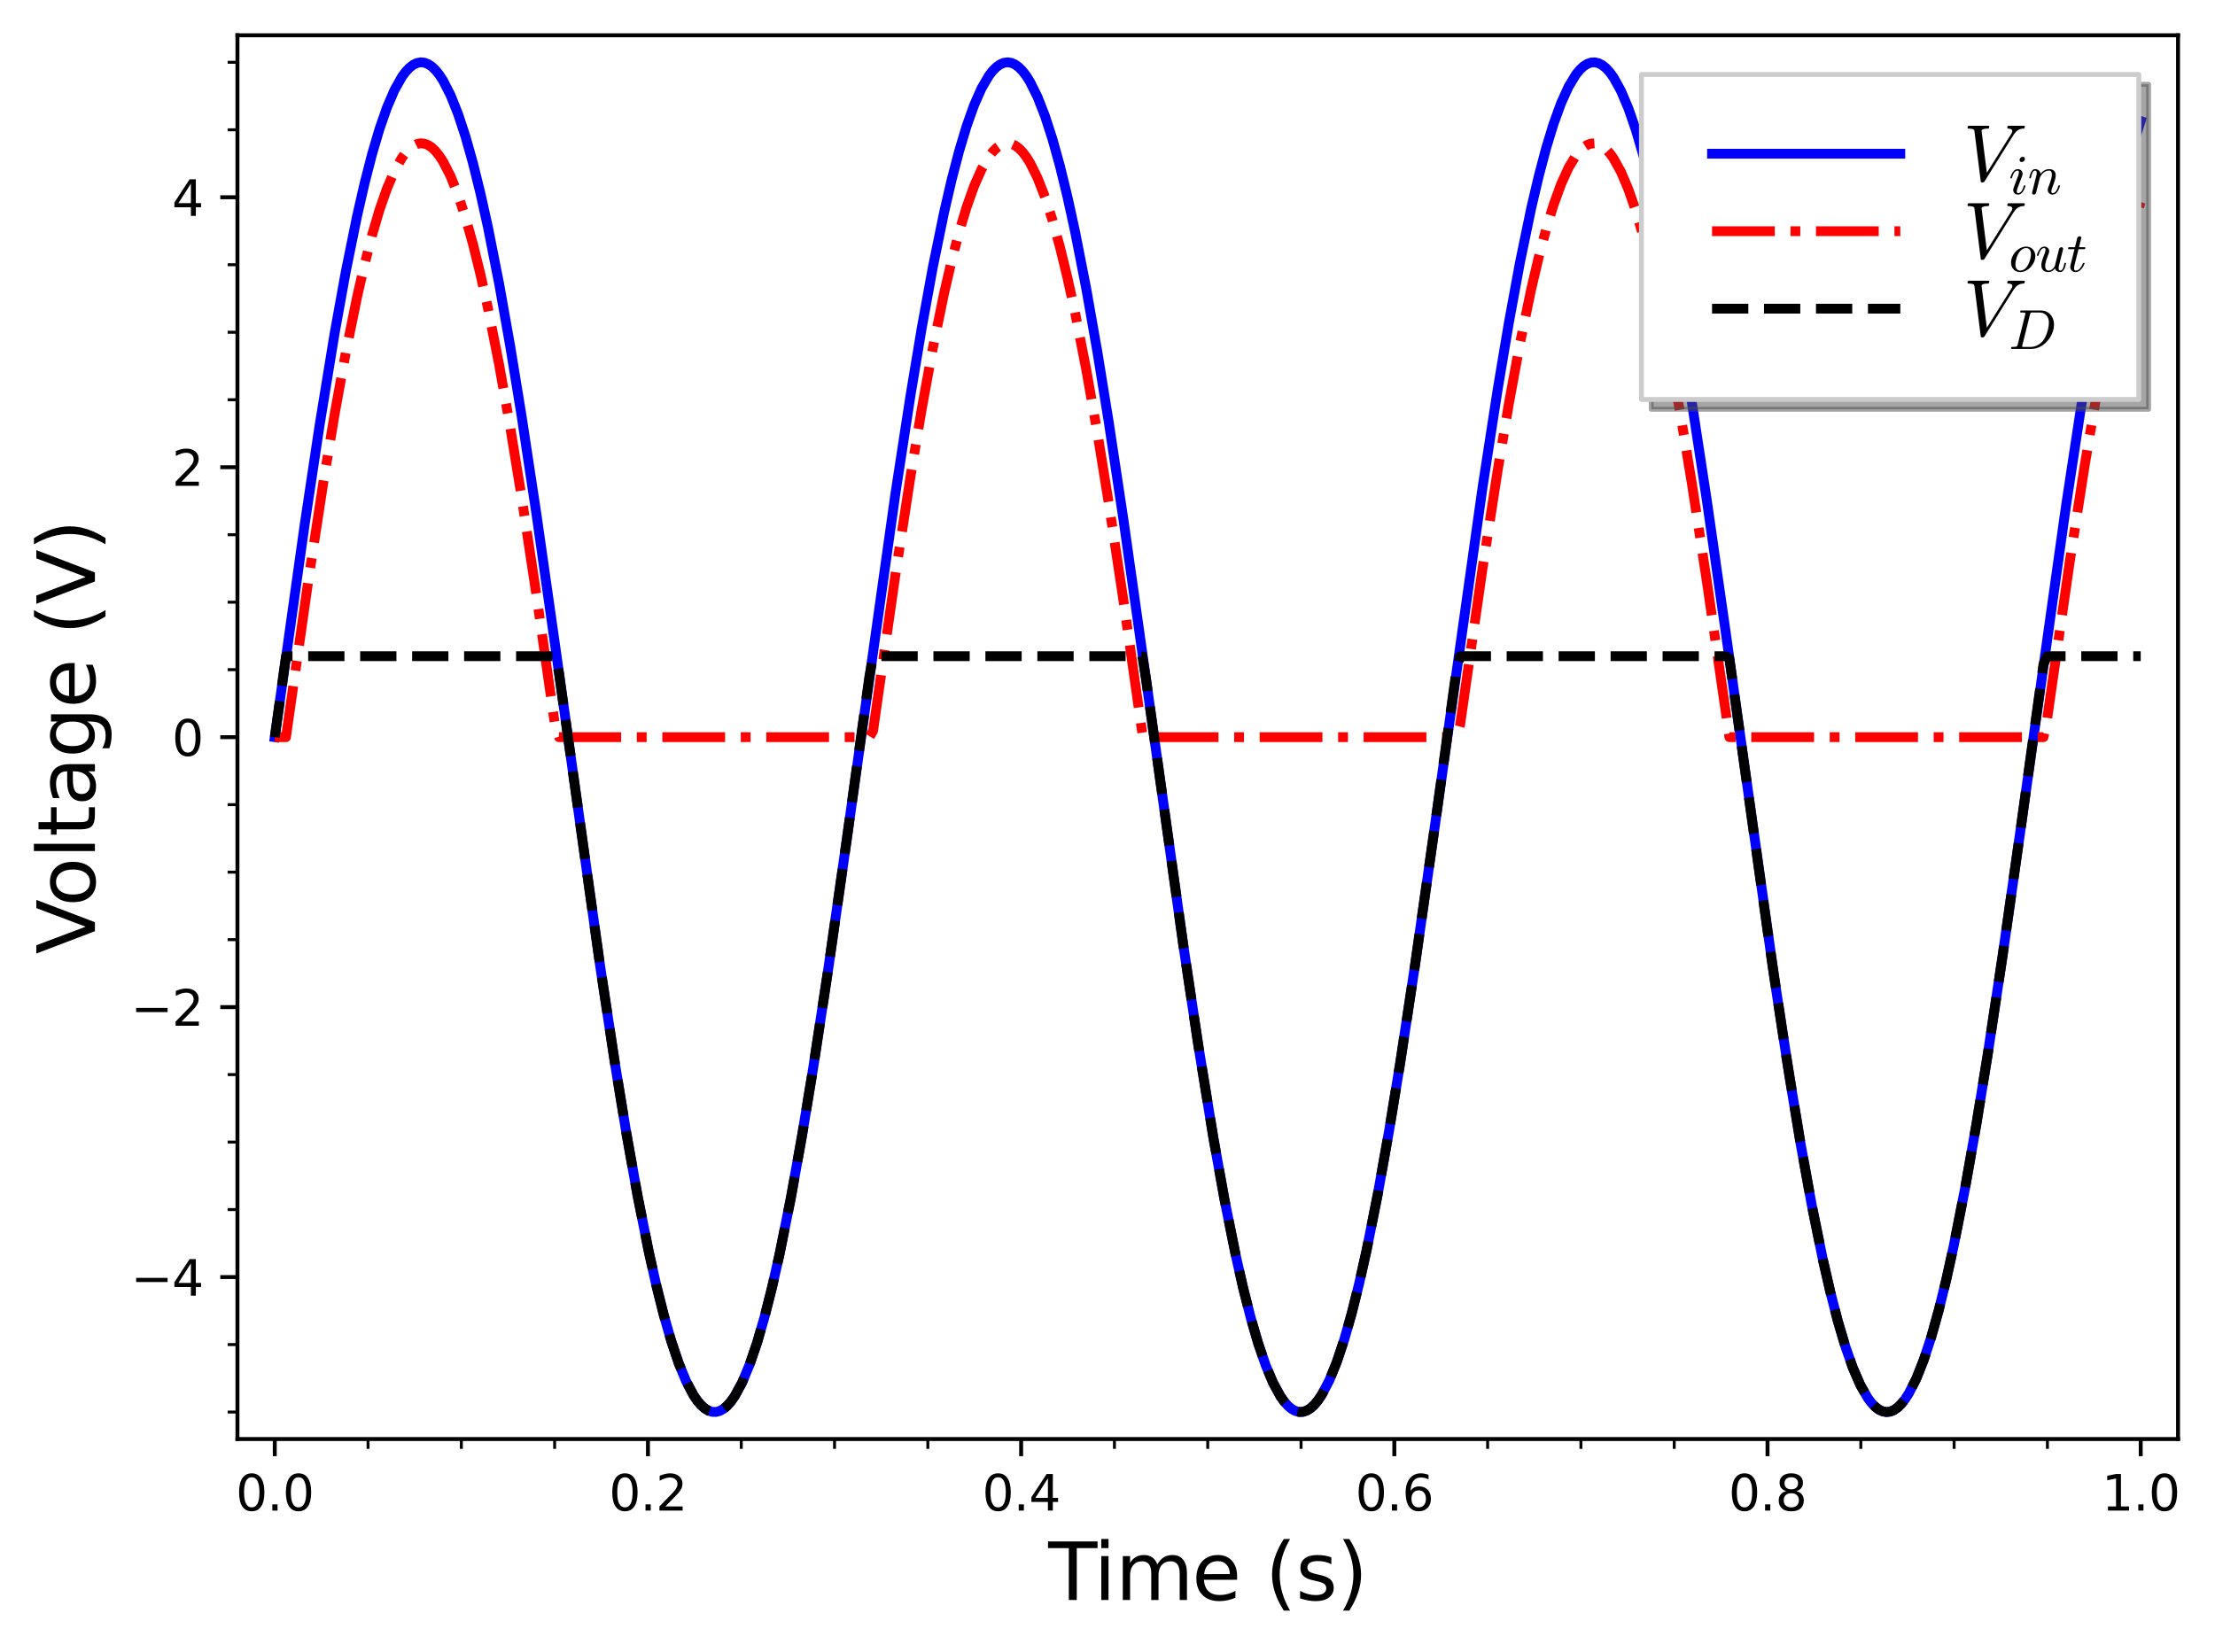 <?xml version="1.0" encoding="utf-8" standalone="no"?>
<!DOCTYPE svg PUBLIC "-//W3C//DTD SVG 1.1//EN"
  "http://www.w3.org/Graphics/SVG/1.1/DTD/svg11.dtd">
<svg xmlns:xlink="http://www.w3.org/1999/xlink" width="451.75pt" height="336.923pt" viewBox="0 0 451.75 336.923" xmlns="http://www.w3.org/2000/svg" version="1.1">
 <defs>
  <style type="text/css">*{stroke-linejoin: round; stroke-linecap: butt}</style>
 </defs>
 <g id="figure_1">
  <g id="patch_1">
   <path d="M 0 336.923 
L 451.75 336.923 
L 451.75 0 
L 0 0 
z
" style="fill: #ffffff"/>
  </g>
  <g id="axes_1">
   <g id="patch_2">
    <path d="M 48.427 293.56 
L 444.21 293.56 
L 444.21 7.2 
L 48.427 7.2 
z
" style="fill: #ffffff"/>
   </g>
   <g id="matplotlib.axis_1">
    <g id="xtick_1">
     <g id="line2d_1">
      <defs>
       <path id="mf62c733c40" d="M 0 0 
L 0 3.5 
" style="stroke: #000000; stroke-width: 0.8"/>
      </defs>
      <g>
       <use xlink:href="#mf62c733c40" x="56.038" y="293.56" style="stroke: #000000; stroke-width: 0.8"/>
      </g>
     </g>
     <g id="text_1">
      <!-- 0.0 -->
      <g transform="translate(48.087 308.158) scale(0.1 -0.1)">
       <defs>
        <path id="DejaVuSans-30" d="M 2034 4250 
Q 1547 4250 1301 3770 
Q 1056 3291 1056 2328 
Q 1056 1369 1301 889 
Q 1547 409 2034 409 
Q 2525 409 2770 889 
Q 3016 1369 3016 2328 
Q 3016 3291 2770 3770 
Q 2525 4250 2034 4250 
z
M 2034 4750 
Q 2819 4750 3233 4129 
Q 3647 3509 3647 2328 
Q 3647 1150 3233 529 
Q 2819 -91 2034 -91 
Q 1250 -91 836 529 
Q 422 1150 422 2328 
Q 422 3509 836 4129 
Q 1250 4750 2034 4750 
z
" transform="scale(0.016)"/>
        <path id="DejaVuSans-2e" d="M 684 794 
L 1344 794 
L 1344 0 
L 684 0 
L 684 794 
z
" transform="scale(0.016)"/>
       </defs>
       <use xlink:href="#DejaVuSans-30"/>
       <use xlink:href="#DejaVuSans-2e" x="63.623"/>
       <use xlink:href="#DejaVuSans-30" x="95.41"/>
      </g>
     </g>
    </g>
    <g id="xtick_2">
     <g id="line2d_2">
      <g>
       <use xlink:href="#mf62c733c40" x="132.15" y="293.56" style="stroke: #000000; stroke-width: 0.8"/>
      </g>
     </g>
     <g id="text_2">
      <!-- 0.2 -->
      <g transform="translate(124.199 308.158) scale(0.1 -0.1)">
       <defs>
        <path id="DejaVuSans-32" d="M 1228 531 
L 3431 531 
L 3431 0 
L 469 0 
L 469 531 
Q 828 903 1448 1529 
Q 2069 2156 2228 2338 
Q 2531 2678 2651 2914 
Q 2772 3150 2772 3378 
Q 2772 3750 2511 3984 
Q 2250 4219 1831 4219 
Q 1534 4219 1204 4116 
Q 875 4013 500 3803 
L 500 4441 
Q 881 4594 1212 4672 
Q 1544 4750 1819 4750 
Q 2544 4750 2975 4387 
Q 3406 4025 3406 3419 
Q 3406 3131 3298 2873 
Q 3191 2616 2906 2266 
Q 2828 2175 2409 1742 
Q 1991 1309 1228 531 
z
" transform="scale(0.016)"/>
       </defs>
       <use xlink:href="#DejaVuSans-30"/>
       <use xlink:href="#DejaVuSans-2e" x="63.623"/>
       <use xlink:href="#DejaVuSans-32" x="95.41"/>
      </g>
     </g>
    </g>
    <g id="xtick_3">
     <g id="line2d_3">
      <g>
       <use xlink:href="#mf62c733c40" x="208.263" y="293.56" style="stroke: #000000; stroke-width: 0.8"/>
      </g>
     </g>
     <g id="text_3">
      <!-- 0.4 -->
      <g transform="translate(200.311 308.158) scale(0.1 -0.1)">
       <defs>
        <path id="DejaVuSans-34" d="M 2419 4116 
L 825 1625 
L 2419 1625 
L 2419 4116 
z
M 2253 4666 
L 3047 4666 
L 3047 1625 
L 3713 1625 
L 3713 1100 
L 3047 1100 
L 3047 0 
L 2419 0 
L 2419 1100 
L 313 1100 
L 313 1709 
L 2253 4666 
z
" transform="scale(0.016)"/>
       </defs>
       <use xlink:href="#DejaVuSans-30"/>
       <use xlink:href="#DejaVuSans-2e" x="63.623"/>
       <use xlink:href="#DejaVuSans-34" x="95.41"/>
      </g>
     </g>
    </g>
    <g id="xtick_4">
     <g id="line2d_4">
      <g>
       <use xlink:href="#mf62c733c40" x="284.375" y="293.56" style="stroke: #000000; stroke-width: 0.8"/>
      </g>
     </g>
     <g id="text_4">
      <!-- 0.6 -->
      <g transform="translate(276.423 308.158) scale(0.1 -0.1)">
       <defs>
        <path id="DejaVuSans-36" d="M 2113 2584 
Q 1688 2584 1439 2293 
Q 1191 2003 1191 1497 
Q 1191 994 1439 701 
Q 1688 409 2113 409 
Q 2538 409 2786 701 
Q 3034 994 3034 1497 
Q 3034 2003 2786 2293 
Q 2538 2584 2113 2584 
z
M 3366 4563 
L 3366 3988 
Q 3128 4100 2886 4159 
Q 2644 4219 2406 4219 
Q 1781 4219 1451 3797 
Q 1122 3375 1075 2522 
Q 1259 2794 1537 2939 
Q 1816 3084 2150 3084 
Q 2853 3084 3261 2657 
Q 3669 2231 3669 1497 
Q 3669 778 3244 343 
Q 2819 -91 2113 -91 
Q 1303 -91 875 529 
Q 447 1150 447 2328 
Q 447 3434 972 4092 
Q 1497 4750 2381 4750 
Q 2619 4750 2861 4703 
Q 3103 4656 3366 4563 
z
" transform="scale(0.016)"/>
       </defs>
       <use xlink:href="#DejaVuSans-30"/>
       <use xlink:href="#DejaVuSans-2e" x="63.623"/>
       <use xlink:href="#DejaVuSans-36" x="95.41"/>
      </g>
     </g>
    </g>
    <g id="xtick_5">
     <g id="line2d_5">
      <g>
       <use xlink:href="#mf62c733c40" x="360.487" y="293.56" style="stroke: #000000; stroke-width: 0.8"/>
      </g>
     </g>
     <g id="text_5">
      <!-- 0.8 -->
      <g transform="translate(352.535 308.158) scale(0.1 -0.1)">
       <defs>
        <path id="DejaVuSans-38" d="M 2034 2216 
Q 1584 2216 1326 1975 
Q 1069 1734 1069 1313 
Q 1069 891 1326 650 
Q 1584 409 2034 409 
Q 2484 409 2743 651 
Q 3003 894 3003 1313 
Q 3003 1734 2745 1975 
Q 2488 2216 2034 2216 
z
M 1403 2484 
Q 997 2584 770 2862 
Q 544 3141 544 3541 
Q 544 4100 942 4425 
Q 1341 4750 2034 4750 
Q 2731 4750 3128 4425 
Q 3525 4100 3525 3541 
Q 3525 3141 3298 2862 
Q 3072 2584 2669 2484 
Q 3125 2378 3379 2068 
Q 3634 1759 3634 1313 
Q 3634 634 3220 271 
Q 2806 -91 2034 -91 
Q 1263 -91 848 271 
Q 434 634 434 1313 
Q 434 1759 690 2068 
Q 947 2378 1403 2484 
z
M 1172 3481 
Q 1172 3119 1398 2916 
Q 1625 2713 2034 2713 
Q 2441 2713 2670 2916 
Q 2900 3119 2900 3481 
Q 2900 3844 2670 4047 
Q 2441 4250 2034 4250 
Q 1625 4250 1398 4047 
Q 1172 3844 1172 3481 
z
" transform="scale(0.016)"/>
       </defs>
       <use xlink:href="#DejaVuSans-30"/>
       <use xlink:href="#DejaVuSans-2e" x="63.623"/>
       <use xlink:href="#DejaVuSans-38" x="95.41"/>
      </g>
     </g>
    </g>
    <g id="xtick_6">
     <g id="line2d_6">
      <g>
       <use xlink:href="#mf62c733c40" x="436.599" y="293.56" style="stroke: #000000; stroke-width: 0.8"/>
      </g>
     </g>
     <g id="text_6">
      <!-- 1.0 -->
      <g transform="translate(428.647 308.158) scale(0.1 -0.1)">
       <defs>
        <path id="DejaVuSans-31" d="M 794 531 
L 1825 531 
L 1825 4091 
L 703 3866 
L 703 4441 
L 1819 4666 
L 2450 4666 
L 2450 531 
L 3481 531 
L 3481 0 
L 794 0 
L 794 531 
z
" transform="scale(0.016)"/>
       </defs>
       <use xlink:href="#DejaVuSans-31"/>
       <use xlink:href="#DejaVuSans-2e" x="63.623"/>
       <use xlink:href="#DejaVuSans-30" x="95.41"/>
      </g>
     </g>
    </g>
    <g id="xtick_7">
     <g id="line2d_7">
      <defs>
       <path id="mddaf9bf631" d="M 0 0 
L 0 2 
" style="stroke: #000000; stroke-width: 0.6"/>
      </defs>
      <g>
       <use xlink:href="#mddaf9bf631" x="75.066" y="293.56" style="stroke: #000000; stroke-width: 0.6"/>
      </g>
     </g>
    </g>
    <g id="xtick_8">
     <g id="line2d_8">
      <g>
       <use xlink:href="#mddaf9bf631" x="94.094" y="293.56" style="stroke: #000000; stroke-width: 0.6"/>
      </g>
     </g>
    </g>
    <g id="xtick_9">
     <g id="line2d_9">
      <g>
       <use xlink:href="#mddaf9bf631" x="113.122" y="293.56" style="stroke: #000000; stroke-width: 0.6"/>
      </g>
     </g>
    </g>
    <g id="xtick_10">
     <g id="line2d_10">
      <g>
       <use xlink:href="#mddaf9bf631" x="151.178" y="293.56" style="stroke: #000000; stroke-width: 0.6"/>
      </g>
     </g>
    </g>
    <g id="xtick_11">
     <g id="line2d_11">
      <g>
       <use xlink:href="#mddaf9bf631" x="170.206" y="293.56" style="stroke: #000000; stroke-width: 0.6"/>
      </g>
     </g>
    </g>
    <g id="xtick_12">
     <g id="line2d_12">
      <g>
       <use xlink:href="#mddaf9bf631" x="189.234" y="293.56" style="stroke: #000000; stroke-width: 0.6"/>
      </g>
     </g>
    </g>
    <g id="xtick_13">
     <g id="line2d_13">
      <g>
       <use xlink:href="#mddaf9bf631" x="227.291" y="293.56" style="stroke: #000000; stroke-width: 0.6"/>
      </g>
     </g>
    </g>
    <g id="xtick_14">
     <g id="line2d_14">
      <g>
       <use xlink:href="#mddaf9bf631" x="246.319" y="293.56" style="stroke: #000000; stroke-width: 0.6"/>
      </g>
     </g>
    </g>
    <g id="xtick_15">
     <g id="line2d_15">
      <g>
       <use xlink:href="#mddaf9bf631" x="265.347" y="293.56" style="stroke: #000000; stroke-width: 0.6"/>
      </g>
     </g>
    </g>
    <g id="xtick_16">
     <g id="line2d_16">
      <g>
       <use xlink:href="#mddaf9bf631" x="303.403" y="293.56" style="stroke: #000000; stroke-width: 0.6"/>
      </g>
     </g>
    </g>
    <g id="xtick_17">
     <g id="line2d_17">
      <g>
       <use xlink:href="#mddaf9bf631" x="322.431" y="293.56" style="stroke: #000000; stroke-width: 0.6"/>
      </g>
     </g>
    </g>
    <g id="xtick_18">
     <g id="line2d_18">
      <g>
       <use xlink:href="#mddaf9bf631" x="341.459" y="293.56" style="stroke: #000000; stroke-width: 0.6"/>
      </g>
     </g>
    </g>
    <g id="xtick_19">
     <g id="line2d_19">
      <g>
       <use xlink:href="#mddaf9bf631" x="379.515" y="293.56" style="stroke: #000000; stroke-width: 0.6"/>
      </g>
     </g>
    </g>
    <g id="xtick_20">
     <g id="line2d_20">
      <g>
       <use xlink:href="#mddaf9bf631" x="398.543" y="293.56" style="stroke: #000000; stroke-width: 0.6"/>
      </g>
     </g>
    </g>
    <g id="xtick_21">
     <g id="line2d_21">
      <g>
       <use xlink:href="#mddaf9bf631" x="417.571" y="293.56" style="stroke: #000000; stroke-width: 0.6"/>
      </g>
     </g>
    </g>
    <g id="text_7">
     <!-- Time (s) -->
     <g transform="translate(213.792 326.396) scale(0.16 -0.16)">
      <defs>
       <path id="DejaVuSans-54" d="M -19 4666 
L 3928 4666 
L 3928 4134 
L 2272 4134 
L 2272 0 
L 1638 0 
L 1638 4134 
L -19 4134 
L -19 4666 
z
" transform="scale(0.016)"/>
       <path id="DejaVuSans-69" d="M 603 3500 
L 1178 3500 
L 1178 0 
L 603 0 
L 603 3500 
z
M 603 4863 
L 1178 4863 
L 1178 4134 
L 603 4134 
L 603 4863 
z
" transform="scale(0.016)"/>
       <path id="DejaVuSans-6d" d="M 3328 2828 
Q 3544 3216 3844 3400 
Q 4144 3584 4550 3584 
Q 5097 3584 5394 3201 
Q 5691 2819 5691 2113 
L 5691 0 
L 5113 0 
L 5113 2094 
Q 5113 2597 4934 2840 
Q 4756 3084 4391 3084 
Q 3944 3084 3684 2787 
Q 3425 2491 3425 1978 
L 3425 0 
L 2847 0 
L 2847 2094 
Q 2847 2600 2669 2842 
Q 2491 3084 2119 3084 
Q 1678 3084 1418 2786 
Q 1159 2488 1159 1978 
L 1159 0 
L 581 0 
L 581 3500 
L 1159 3500 
L 1159 2956 
Q 1356 3278 1631 3431 
Q 1906 3584 2284 3584 
Q 2666 3584 2933 3390 
Q 3200 3197 3328 2828 
z
" transform="scale(0.016)"/>
       <path id="DejaVuSans-65" d="M 3597 1894 
L 3597 1613 
L 953 1613 
Q 991 1019 1311 708 
Q 1631 397 2203 397 
Q 2534 397 2845 478 
Q 3156 559 3463 722 
L 3463 178 
Q 3153 47 2828 -22 
Q 2503 -91 2169 -91 
Q 1331 -91 842 396 
Q 353 884 353 1716 
Q 353 2575 817 3079 
Q 1281 3584 2069 3584 
Q 2775 3584 3186 3129 
Q 3597 2675 3597 1894 
z
M 3022 2063 
Q 3016 2534 2758 2815 
Q 2500 3097 2075 3097 
Q 1594 3097 1305 2825 
Q 1016 2553 972 2059 
L 3022 2063 
z
" transform="scale(0.016)"/>
       <path id="DejaVuSans-20" transform="scale(0.016)"/>
       <path id="DejaVuSans-28" d="M 1984 4856 
Q 1566 4138 1362 3434 
Q 1159 2731 1159 2009 
Q 1159 1288 1364 580 
Q 1569 -128 1984 -844 
L 1484 -844 
Q 1016 -109 783 600 
Q 550 1309 550 2009 
Q 550 2706 781 3412 
Q 1013 4119 1484 4856 
L 1984 4856 
z
" transform="scale(0.016)"/>
       <path id="DejaVuSans-73" d="M 2834 3397 
L 2834 2853 
Q 2591 2978 2328 3040 
Q 2066 3103 1784 3103 
Q 1356 3103 1142 2972 
Q 928 2841 928 2578 
Q 928 2378 1081 2264 
Q 1234 2150 1697 2047 
L 1894 2003 
Q 2506 1872 2764 1633 
Q 3022 1394 3022 966 
Q 3022 478 2636 193 
Q 2250 -91 1575 -91 
Q 1294 -91 989 -36 
Q 684 19 347 128 
L 347 722 
Q 666 556 975 473 
Q 1284 391 1588 391 
Q 1994 391 2212 530 
Q 2431 669 2431 922 
Q 2431 1156 2273 1281 
Q 2116 1406 1581 1522 
L 1381 1569 
Q 847 1681 609 1914 
Q 372 2147 372 2553 
Q 372 3047 722 3315 
Q 1072 3584 1716 3584 
Q 2034 3584 2315 3537 
Q 2597 3491 2834 3397 
z
" transform="scale(0.016)"/>
       <path id="DejaVuSans-29" d="M 513 4856 
L 1013 4856 
Q 1481 4119 1714 3412 
Q 1947 2706 1947 2009 
Q 1947 1309 1714 600 
Q 1481 -109 1013 -844 
L 513 -844 
Q 928 -128 1133 580 
Q 1338 1288 1338 2009 
Q 1338 2731 1133 3434 
Q 928 4138 513 4856 
z
" transform="scale(0.016)"/>
      </defs>
      <use xlink:href="#DejaVuSans-54"/>
      <use xlink:href="#DejaVuSans-69" x="57.959"/>
      <use xlink:href="#DejaVuSans-6d" x="85.742"/>
      <use xlink:href="#DejaVuSans-65" x="183.154"/>
      <use xlink:href="#DejaVuSans-20" x="244.678"/>
      <use xlink:href="#DejaVuSans-28" x="276.465"/>
      <use xlink:href="#DejaVuSans-73" x="315.479"/>
      <use xlink:href="#DejaVuSans-29" x="367.578"/>
     </g>
    </g>
   </g>
   <g id="matplotlib.axis_2">
    <g id="ytick_1">
     <g id="line2d_22">
      <defs>
       <path id="mdf07d13ab4" d="M 0 0 
L -3.5 0 
" style="stroke: #000000; stroke-width: 0.8"/>
      </defs>
      <g>
       <use xlink:href="#mdf07d13ab4" x="48.427" y="260.52" style="stroke: #000000; stroke-width: 0.8"/>
      </g>
     </g>
     <g id="text_8">
      <!-- −4 -->
      <g transform="translate(26.685 264.319) scale(0.1 -0.1)">
       <defs>
        <path id="DejaVuSans-2212" d="M 678 2272 
L 4684 2272 
L 4684 1741 
L 678 1741 
L 678 2272 
z
" transform="scale(0.016)"/>
       </defs>
       <use xlink:href="#DejaVuSans-2212"/>
       <use xlink:href="#DejaVuSans-34" x="83.789"/>
      </g>
     </g>
    </g>
    <g id="ytick_2">
     <g id="line2d_23">
      <g>
       <use xlink:href="#mdf07d13ab4" x="48.427" y="205.45" style="stroke: #000000; stroke-width: 0.8"/>
      </g>
     </g>
     <g id="text_9">
      <!-- −2 -->
      <g transform="translate(26.685 209.249) scale(0.1 -0.1)">
       <use xlink:href="#DejaVuSans-2212"/>
       <use xlink:href="#DejaVuSans-32" x="83.789"/>
      </g>
     </g>
    </g>
    <g id="ytick_3">
     <g id="line2d_24">
      <g>
       <use xlink:href="#mdf07d13ab4" x="48.427" y="150.381" style="stroke: #000000; stroke-width: 0.8"/>
      </g>
     </g>
     <g id="text_10">
      <!-- 0 -->
      <g transform="translate(35.065 154.18) scale(0.1 -0.1)">
       <use xlink:href="#DejaVuSans-30"/>
      </g>
     </g>
    </g>
    <g id="ytick_4">
     <g id="line2d_25">
      <g>
       <use xlink:href="#mdf07d13ab4" x="48.427" y="95.311" style="stroke: #000000; stroke-width: 0.8"/>
      </g>
     </g>
     <g id="text_11">
      <!-- 2 -->
      <g transform="translate(35.065 99.11) scale(0.1 -0.1)">
       <use xlink:href="#DejaVuSans-32"/>
      </g>
     </g>
    </g>
    <g id="ytick_5">
     <g id="line2d_26">
      <g>
       <use xlink:href="#mdf07d13ab4" x="48.427" y="40.241" style="stroke: #000000; stroke-width: 0.8"/>
      </g>
     </g>
     <g id="text_12">
      <!-- 4 -->
      <g transform="translate(35.065 44.041) scale(0.1 -0.1)">
       <use xlink:href="#DejaVuSans-34"/>
      </g>
     </g>
    </g>
    <g id="ytick_6">
     <g id="line2d_27">
      <defs>
       <path id="me16cc3a814" d="M 0 0 
L -2 0 
" style="stroke: #000000; stroke-width: 0.6"/>
      </defs>
      <g>
       <use xlink:href="#me16cc3a814" x="48.427" y="288.054" style="stroke: #000000; stroke-width: 0.6"/>
      </g>
     </g>
    </g>
    <g id="ytick_7">
     <g id="line2d_28">
      <g>
       <use xlink:href="#me16cc3a814" x="48.427" y="274.287" style="stroke: #000000; stroke-width: 0.6"/>
      </g>
     </g>
    </g>
    <g id="ytick_8">
     <g id="line2d_29">
      <g>
       <use xlink:href="#me16cc3a814" x="48.427" y="246.752" style="stroke: #000000; stroke-width: 0.6"/>
      </g>
     </g>
    </g>
    <g id="ytick_9">
     <g id="line2d_30">
      <g>
       <use xlink:href="#me16cc3a814" x="48.427" y="232.985" style="stroke: #000000; stroke-width: 0.6"/>
      </g>
     </g>
    </g>
    <g id="ytick_10">
     <g id="line2d_31">
      <g>
       <use xlink:href="#me16cc3a814" x="48.427" y="219.217" style="stroke: #000000; stroke-width: 0.6"/>
      </g>
     </g>
    </g>
    <g id="ytick_11">
     <g id="line2d_32">
      <g>
       <use xlink:href="#me16cc3a814" x="48.427" y="191.683" style="stroke: #000000; stroke-width: 0.6"/>
      </g>
     </g>
    </g>
    <g id="ytick_12">
     <g id="line2d_33">
      <g>
       <use xlink:href="#me16cc3a814" x="48.427" y="177.915" style="stroke: #000000; stroke-width: 0.6"/>
      </g>
     </g>
    </g>
    <g id="ytick_13">
     <g id="line2d_34">
      <g>
       <use xlink:href="#me16cc3a814" x="48.427" y="164.148" style="stroke: #000000; stroke-width: 0.6"/>
      </g>
     </g>
    </g>
    <g id="ytick_14">
     <g id="line2d_35">
      <g>
       <use xlink:href="#me16cc3a814" x="48.427" y="136.613" style="stroke: #000000; stroke-width: 0.6"/>
      </g>
     </g>
    </g>
    <g id="ytick_15">
     <g id="line2d_36">
      <g>
       <use xlink:href="#me16cc3a814" x="48.427" y="122.846" style="stroke: #000000; stroke-width: 0.6"/>
      </g>
     </g>
    </g>
    <g id="ytick_16">
     <g id="line2d_37">
      <g>
       <use xlink:href="#me16cc3a814" x="48.427" y="109.078" style="stroke: #000000; stroke-width: 0.6"/>
      </g>
     </g>
    </g>
    <g id="ytick_17">
     <g id="line2d_38">
      <g>
       <use xlink:href="#me16cc3a814" x="48.427" y="81.544" style="stroke: #000000; stroke-width: 0.6"/>
      </g>
     </g>
    </g>
    <g id="ytick_18">
     <g id="line2d_39">
      <g>
       <use xlink:href="#me16cc3a814" x="48.427" y="67.776" style="stroke: #000000; stroke-width: 0.6"/>
      </g>
     </g>
    </g>
    <g id="ytick_19">
     <g id="line2d_40">
      <g>
       <use xlink:href="#me16cc3a814" x="48.427" y="54.009" style="stroke: #000000; stroke-width: 0.6"/>
      </g>
     </g>
    </g>
    <g id="ytick_20">
     <g id="line2d_41">
      <g>
       <use xlink:href="#me16cc3a814" x="48.427" y="26.474" style="stroke: #000000; stroke-width: 0.6"/>
      </g>
     </g>
    </g>
    <g id="ytick_21">
     <g id="line2d_42">
      <g>
       <use xlink:href="#me16cc3a814" x="48.427" y="12.707" style="stroke: #000000; stroke-width: 0.6"/>
      </g>
     </g>
    </g>
    <g id="text_13">
     <!-- Voltage (V) -->
     <g transform="translate(19.358 194.648) rotate(-90) scale(0.16 -0.16)">
      <defs>
       <path id="DejaVuSans-56" d="M 1831 0 
L 50 4666 
L 709 4666 
L 2188 738 
L 3669 4666 
L 4325 4666 
L 2547 0 
L 1831 0 
z
" transform="scale(0.016)"/>
       <path id="DejaVuSans-6f" d="M 1959 3097 
Q 1497 3097 1228 2736 
Q 959 2375 959 1747 
Q 959 1119 1226 758 
Q 1494 397 1959 397 
Q 2419 397 2687 759 
Q 2956 1122 2956 1747 
Q 2956 2369 2687 2733 
Q 2419 3097 1959 3097 
z
M 1959 3584 
Q 2709 3584 3137 3096 
Q 3566 2609 3566 1747 
Q 3566 888 3137 398 
Q 2709 -91 1959 -91 
Q 1206 -91 779 398 
Q 353 888 353 1747 
Q 353 2609 779 3096 
Q 1206 3584 1959 3584 
z
" transform="scale(0.016)"/>
       <path id="DejaVuSans-6c" d="M 603 4863 
L 1178 4863 
L 1178 0 
L 603 0 
L 603 4863 
z
" transform="scale(0.016)"/>
       <path id="DejaVuSans-74" d="M 1172 4494 
L 1172 3500 
L 2356 3500 
L 2356 3053 
L 1172 3053 
L 1172 1153 
Q 1172 725 1289 603 
Q 1406 481 1766 481 
L 2356 481 
L 2356 0 
L 1766 0 
Q 1100 0 847 248 
Q 594 497 594 1153 
L 594 3053 
L 172 3053 
L 172 3500 
L 594 3500 
L 594 4494 
L 1172 4494 
z
" transform="scale(0.016)"/>
       <path id="DejaVuSans-61" d="M 2194 1759 
Q 1497 1759 1228 1600 
Q 959 1441 959 1056 
Q 959 750 1161 570 
Q 1363 391 1709 391 
Q 2188 391 2477 730 
Q 2766 1069 2766 1631 
L 2766 1759 
L 2194 1759 
z
M 3341 1997 
L 3341 0 
L 2766 0 
L 2766 531 
Q 2569 213 2275 61 
Q 1981 -91 1556 -91 
Q 1019 -91 701 211 
Q 384 513 384 1019 
Q 384 1609 779 1909 
Q 1175 2209 1959 2209 
L 2766 2209 
L 2766 2266 
Q 2766 2663 2505 2880 
Q 2244 3097 1772 3097 
Q 1472 3097 1187 3025 
Q 903 2953 641 2809 
L 641 3341 
Q 956 3463 1253 3523 
Q 1550 3584 1831 3584 
Q 2591 3584 2966 3190 
Q 3341 2797 3341 1997 
z
" transform="scale(0.016)"/>
       <path id="DejaVuSans-67" d="M 2906 1791 
Q 2906 2416 2648 2759 
Q 2391 3103 1925 3103 
Q 1463 3103 1205 2759 
Q 947 2416 947 1791 
Q 947 1169 1205 825 
Q 1463 481 1925 481 
Q 2391 481 2648 825 
Q 2906 1169 2906 1791 
z
M 3481 434 
Q 3481 -459 3084 -895 
Q 2688 -1331 1869 -1331 
Q 1566 -1331 1297 -1286 
Q 1028 -1241 775 -1147 
L 775 -588 
Q 1028 -725 1275 -790 
Q 1522 -856 1778 -856 
Q 2344 -856 2625 -561 
Q 2906 -266 2906 331 
L 2906 616 
Q 2728 306 2450 153 
Q 2172 0 1784 0 
Q 1141 0 747 490 
Q 353 981 353 1791 
Q 353 2603 747 3093 
Q 1141 3584 1784 3584 
Q 2172 3584 2450 3431 
Q 2728 3278 2906 2969 
L 2906 3500 
L 3481 3500 
L 3481 434 
z
" transform="scale(0.016)"/>
      </defs>
      <use xlink:href="#DejaVuSans-56"/>
      <use xlink:href="#DejaVuSans-6f" x="60.658"/>
      <use xlink:href="#DejaVuSans-6c" x="121.84"/>
      <use xlink:href="#DejaVuSans-74" x="149.623"/>
      <use xlink:href="#DejaVuSans-61" x="188.832"/>
      <use xlink:href="#DejaVuSans-67" x="250.111"/>
      <use xlink:href="#DejaVuSans-65" x="313.588"/>
      <use xlink:href="#DejaVuSans-20" x="375.111"/>
      <use xlink:href="#DejaVuSans-28" x="406.898"/>
      <use xlink:href="#DejaVuSans-56" x="445.912"/>
      <use xlink:href="#DejaVuSans-29" x="514.32"/>
     </g>
    </g>
   </g>
   <g id="line2d_43">
    <path d="M 56.038 150.381 
L 62.14 106.989 
L 65.19 86.688 
L 68.241 68.021 
L 70.529 55.382 
L 72.817 44.115 
L 74.342 37.448 
L 75.867 31.505 
L 77.392 26.326 
L 78.918 21.944 
L 80.443 18.386 
L 81.968 15.676 
L 82.731 14.645 
L 83.494 13.831 
L 84.256 13.237 
L 85.019 12.864 
L 85.782 12.711 
L 86.544 12.779 
L 87.307 13.068 
L 88.07 13.578 
L 88.832 14.308 
L 89.595 15.256 
L 90.357 16.421 
L 91.883 19.395 
L 93.408 23.209 
L 94.933 27.841 
L 96.459 33.259 
L 97.984 39.43 
L 99.509 46.313 
L 101.797 57.876 
L 104.085 70.775 
L 106.373 84.823 
L 109.424 104.99 
L 113.237 131.772 
L 122.389 196.991 
L 125.439 217.073 
L 127.727 231.038 
L 130.015 243.839 
L 132.303 255.29 
L 133.828 262.092 
L 135.354 268.177 
L 136.879 273.505 
L 138.404 278.042 
L 139.929 281.759 
L 141.455 284.633 
L 142.217 285.747 
L 142.98 286.644 
L 143.743 287.322 
L 144.505 287.78 
L 145.268 288.018 
L 146.031 288.034 
L 146.793 287.83 
L 147.556 287.404 
L 148.319 286.758 
L 149.081 285.894 
L 149.844 284.812 
L 151.369 282.001 
L 152.894 278.346 
L 154.42 273.868 
L 155.945 268.598 
L 157.47 262.568 
L 158.996 255.818 
L 161.284 244.438 
L 163.571 231.7 
L 165.859 217.787 
L 168.91 197.759 
L 172.723 171.08 
L 182.638 100.58 
L 185.688 80.729 
L 187.976 66.987 
L 190.264 54.45 
L 192.552 43.297 
L 194.077 36.712 
L 195.603 30.858 
L 197.128 25.77 
L 198.653 21.483 
L 200.178 18.024 
L 201.704 15.415 
L 202.466 14.434 
L 203.229 13.672 
L 203.992 13.13 
L 204.754 12.808 
L 205.517 12.707 
L 206.28 12.827 
L 207.042 13.168 
L 207.805 13.73 
L 208.568 14.51 
L 209.33 15.51 
L 210.093 16.725 
L 211.618 19.799 
L 213.143 23.711 
L 214.669 28.436 
L 216.194 33.945 
L 217.719 40.201 
L 219.245 47.165 
L 221.533 58.839 
L 223.82 71.834 
L 226.108 85.964 
L 229.159 106.214 
L 233.735 138.541 
L 241.361 192.995 
L 244.412 213.347 
L 247.463 232.083 
L 249.75 244.785 
L 252.038 256.124 
L 253.564 262.844 
L 255.089 268.841 
L 256.614 274.078 
L 258.14 278.521 
L 259.665 282.14 
L 261.19 284.914 
L 261.953 285.977 
L 262.715 286.823 
L 263.478 287.449 
L 264.241 287.856 
L 265.003 288.042 
L 265.766 288.006 
L 266.529 287.75 
L 267.291 287.272 
L 268.054 286.575 
L 268.817 285.66 
L 269.579 284.526 
L 271.105 281.616 
L 272.63 277.863 
L 274.155 273.291 
L 275.68 267.929 
L 277.206 261.813 
L 278.731 254.981 
L 281.019 243.489 
L 283.307 230.652 
L 285.595 216.656 
L 288.645 196.542 
L 292.459 169.799 
L 302.373 99.376 
L 305.424 79.616 
L 307.712 65.961 
L 309.999 53.526 
L 312.287 42.489 
L 313.813 35.987 
L 315.338 30.221 
L 316.863 25.226 
L 318.389 21.034 
L 319.914 17.674 
L 321.439 15.165 
L 322.202 14.236 
L 322.964 13.525 
L 323.727 13.035 
L 324.49 12.764 
L 325.252 12.715 
L 326.015 12.887 
L 326.778 13.28 
L 327.54 13.893 
L 328.303 14.725 
L 329.066 15.775 
L 330.591 18.522 
L 332.116 22.116 
L 333.641 26.533 
L 335.167 31.746 
L 336.692 37.721 
L 338.217 44.419 
L 340.505 55.728 
L 342.793 68.403 
L 345.081 82.262 
L 348.132 102.235 
L 351.945 128.873 
L 361.859 199.418 
L 364.91 219.325 
L 367.198 233.121 
L 369.486 245.723 
L 371.774 256.948 
L 373.299 263.585 
L 374.824 269.496 
L 376.35 274.641 
L 377.875 278.988 
L 379.4 282.51 
L 380.926 285.182 
L 381.688 286.195 
L 382.451 286.99 
L 383.213 287.565 
L 383.976 287.919 
L 384.739 288.053 
L 385.501 287.966 
L 386.264 287.657 
L 387.027 287.129 
L 387.789 286.38 
L 388.552 285.413 
L 389.315 284.229 
L 390.84 281.219 
L 392.365 277.368 
L 393.891 272.702 
L 395.416 267.251 
L 396.941 261.048 
L 398.466 254.135 
L 400.754 242.531 
L 403.042 229.597 
L 405.33 215.518 
L 408.381 195.321 
L 412.194 168.517 
L 421.346 103.322 
L 424.396 83.272 
L 426.684 69.337 
L 428.972 56.573 
L 431.26 45.163 
L 432.785 38.391 
L 434.311 32.338 
L 435.836 27.044 
L 436.599 24.692 
L 436.599 24.692 
" clip-path="url(#p9d6c0234c2)" style="fill: none; stroke: #0000ff; stroke-width: 2; stroke-linecap: square"/>
   </g>
   <g id="line2d_44">
    <path d="M 56.038 150.381 
L 58.326 150.381 
L 62.902 118.309 
L 65.953 98.37 
L 68.241 84.542 
L 70.529 71.903 
L 72.817 60.636 
L 74.342 53.968 
L 75.867 48.026 
L 77.392 42.847 
L 78.918 38.464 
L 80.443 34.907 
L 81.968 32.197 
L 82.731 31.166 
L 83.494 30.352 
L 84.256 29.758 
L 85.019 29.384 
L 85.782 29.232 
L 86.544 29.3 
L 87.307 29.589 
L 88.07 30.099 
L 88.832 30.829 
L 89.595 31.777 
L 90.357 32.942 
L 91.883 35.915 
L 93.408 39.73 
L 94.933 44.362 
L 96.459 49.78 
L 97.984 55.951 
L 99.509 62.834 
L 101.797 74.397 
L 104.085 87.296 
L 106.373 101.344 
L 109.424 121.511 
L 113.237 148.293 
L 113.999 150.381 
L 177.299 150.381 
L 178.062 149.103 
L 182.638 117.101 
L 185.688 97.25 
L 187.976 83.508 
L 190.264 70.971 
L 192.552 59.818 
L 194.077 53.233 
L 195.603 47.378 
L 197.128 42.291 
L 198.653 38.004 
L 200.178 34.545 
L 201.704 31.936 
L 202.466 30.955 
L 203.229 30.193 
L 203.992 29.651 
L 204.754 29.329 
L 205.517 29.228 
L 206.28 29.348 
L 207.042 29.689 
L 207.805 30.25 
L 208.568 31.031 
L 209.33 32.03 
L 210.093 33.246 
L 211.618 36.32 
L 213.143 40.232 
L 214.669 44.957 
L 216.194 50.466 
L 217.719 56.722 
L 219.245 63.686 
L 221.533 75.36 
L 223.82 88.355 
L 226.108 102.485 
L 229.159 122.735 
L 232.972 149.576 
L 233.735 150.381 
L 297.034 150.381 
L 297.797 147.821 
L 302.373 115.897 
L 305.424 96.137 
L 307.712 82.482 
L 309.999 70.047 
L 312.287 59.01 
L 313.813 52.508 
L 315.338 46.741 
L 316.863 41.746 
L 318.389 37.555 
L 319.914 34.195 
L 321.439 31.686 
L 322.202 30.757 
L 322.964 30.046 
L 323.727 29.555 
L 324.49 29.285 
L 325.252 29.236 
L 326.015 29.408 
L 326.778 29.801 
L 327.54 30.414 
L 328.303 31.246 
L 329.066 32.296 
L 330.591 35.043 
L 332.116 38.637 
L 333.641 43.054 
L 335.167 48.267 
L 336.692 54.242 
L 338.217 60.94 
L 340.505 72.248 
L 342.793 84.924 
L 345.081 98.783 
L 348.132 118.755 
L 352.708 150.381 
L 416.77 150.381 
L 417.533 146.54 
L 422.108 114.697 
L 425.159 95.03 
L 427.447 81.464 
L 429.735 69.131 
L 432.023 58.211 
L 433.548 51.793 
L 435.073 46.115 
L 436.599 41.213 
L 436.599 41.213 
" clip-path="url(#p9d6c0234c2)" style="fill: none; stroke-dasharray: 12.8,3.2,2,3.2; stroke-dashoffset: 0; stroke: #ff0000; stroke-width: 2"/>
   </g>
   <g id="line2d_45">
    <path d="M 56.038 150.381 
L 58.326 133.866 
L 71.291 133.86 
L 113.237 133.86 
L 113.999 137.253 
L 122.389 196.991 
L 125.439 217.073 
L 127.727 231.038 
L 130.015 243.839 
L 132.303 255.29 
L 133.828 262.092 
L 135.354 268.177 
L 136.879 273.505 
L 138.404 278.042 
L 139.929 281.759 
L 141.455 284.633 
L 142.217 285.747 
L 142.98 286.644 
L 143.743 287.322 
L 144.505 287.78 
L 145.268 288.018 
L 146.031 288.034 
L 146.793 287.83 
L 147.556 287.404 
L 148.319 286.758 
L 149.081 285.894 
L 149.844 284.812 
L 151.369 282.001 
L 152.894 278.346 
L 154.42 273.868 
L 155.945 268.598 
L 157.47 262.568 
L 158.996 255.818 
L 161.284 244.438 
L 163.571 231.7 
L 165.859 217.787 
L 168.91 197.759 
L 172.723 171.08 
L 177.299 138.067 
L 178.062 133.86 
L 232.972 133.86 
L 233.735 138.541 
L 241.361 192.995 
L 244.412 213.347 
L 247.463 232.083 
L 249.75 244.785 
L 252.038 256.124 
L 253.564 262.844 
L 255.089 268.841 
L 256.614 274.078 
L 258.14 278.521 
L 259.665 282.14 
L 261.19 284.914 
L 261.953 285.977 
L 262.715 286.823 
L 263.478 287.449 
L 264.241 287.856 
L 265.003 288.042 
L 265.766 288.006 
L 266.529 287.75 
L 267.291 287.272 
L 268.054 286.575 
L 268.817 285.66 
L 269.579 284.526 
L 271.105 281.616 
L 272.63 277.863 
L 274.155 273.291 
L 275.68 267.929 
L 277.206 261.813 
L 278.731 254.981 
L 281.019 243.489 
L 283.307 230.652 
L 285.595 216.656 
L 288.645 196.542 
L 292.459 169.799 
L 297.034 136.779 
L 297.797 133.86 
L 351.945 133.86 
L 352.708 134.339 
L 361.097 194.224 
L 364.147 214.495 
L 367.198 233.121 
L 369.486 245.723 
L 371.774 256.948 
L 373.299 263.585 
L 374.824 269.496 
L 376.35 274.641 
L 377.875 278.988 
L 379.4 282.51 
L 380.926 285.182 
L 381.688 286.195 
L 382.451 286.99 
L 383.213 287.565 
L 383.976 287.919 
L 384.739 288.053 
L 385.501 287.966 
L 386.264 287.657 
L 387.027 287.129 
L 387.789 286.38 
L 388.552 285.413 
L 389.315 284.229 
L 390.84 281.219 
L 392.365 277.368 
L 393.891 272.702 
L 395.416 267.251 
L 396.941 261.048 
L 398.466 254.135 
L 400.754 242.531 
L 403.042 229.597 
L 405.33 215.518 
L 408.381 195.321 
L 412.194 168.517 
L 416.77 135.491 
L 417.533 133.86 
L 436.599 133.86 
L 436.599 133.86 
" clip-path="url(#p9d6c0234c2)" style="fill: none; stroke-dasharray: 7.4,3.2; stroke-dashoffset: 0; stroke: #000000; stroke-width: 2"/>
   </g>
   <g id="patch_3">
    <path d="M 48.427 293.56 
L 48.427 7.2 
" style="fill: none; stroke: #000000; stroke-width: 0.8; stroke-linejoin: miter; stroke-linecap: square"/>
   </g>
   <g id="patch_4">
    <path d="M 444.21 293.56 
L 444.21 7.2 
" style="fill: none; stroke: #000000; stroke-width: 0.8; stroke-linejoin: miter; stroke-linecap: square"/>
   </g>
   <g id="patch_5">
    <path d="M 48.427 293.56 
L 444.21 293.56 
" style="fill: none; stroke: #000000; stroke-width: 0.8; stroke-linejoin: miter; stroke-linecap: square"/>
   </g>
   <g id="patch_6">
    <path d="M 48.427 7.2 
L 444.21 7.2 
" style="fill: none; stroke: #000000; stroke-width: 0.8; stroke-linejoin: miter; stroke-linecap: square"/>
   </g>
   <g id="legend_1">
    <g id="patch_7">
     <path d="M 336.77 83.495 
L 438.21 83.495 
L 438.21 17.2 
L 336.77 17.2 
z
" style="fill: #4c4c4c; opacity: 0.5; stroke: #4c4c4c; stroke-linejoin: miter"/>
    </g>
    <g id="patch_8">
     <path d="M 334.77 81.495 
L 436.21 81.495 
L 436.21 15.2 
L 334.77 15.2 
z
" style="fill: #ffffff; stroke: #cccccc; stroke-linejoin: miter"/>
    </g>
    <g id="line2d_46">
     <path d="M 349.17 31.358 
L 387.57 31.358 
" style="fill: none; stroke: #0000ff; stroke-width: 2; stroke-linecap: square"/>
    </g>
    <g id="text_14">
     <!-- $V_{in}$ -->
     <g transform="translate(400.37 36.958) scale(0.16 -0.16)">
      <defs>
       <path id="Cmmi10-56" d="M 1409 -72 
L 897 4006 
Q 850 4147 416 4147 
Q 353 4147 353 4231 
Q 366 4300 384 4336 
Q 403 4372 459 4372 
L 2022 4372 
Q 2056 4372 2072 4347 
Q 2088 4322 2088 4288 
Q 2063 4147 2003 4147 
Q 1503 4147 1472 3975 
L 1894 628 
L 3866 3775 
Q 3922 3881 3922 3944 
Q 3922 4056 3820 4101 
Q 3719 4147 3584 4147 
Q 3519 4147 3519 4231 
Q 3531 4281 3540 4309 
Q 3550 4338 3569 4355 
Q 3588 4372 3628 4372 
L 4863 4372 
Q 4922 4372 4922 4288 
Q 4897 4147 4838 4147 
Q 4356 4147 4084 3725 
Q 4072 3713 4063 3713 
L 1703 -72 
Q 1656 -141 1581 -141 
L 1491 -141 
Q 1419 -141 1409 -72 
z
" transform="scale(0.016)"/>
       <path id="Cmmi10-69" d="M 500 459 
Q 500 578 550 709 
L 1069 2088 
Q 1153 2322 1153 2472 
Q 1153 2663 1013 2663 
Q 759 2663 595 2402 
Q 431 2141 353 1819 
Q 341 1778 300 1778 
L 225 1778 
Q 172 1778 172 1838 
L 172 1856 
Q 275 2238 487 2533 
Q 700 2828 1025 2828 
Q 1253 2828 1411 2678 
Q 1569 2528 1569 2297 
Q 1569 2178 1516 2047 
L 997 672 
Q 909 459 909 288 
Q 909 97 1056 97 
Q 1306 97 1473 364 
Q 1641 631 1709 941 
Q 1722 978 1759 978 
L 1838 978 
Q 1863 978 1878 961 
Q 1894 944 1894 922 
Q 1894 916 1888 903 
Q 1800 541 1583 234 
Q 1366 -72 1044 -72 
Q 819 -72 659 83 
Q 500 238 500 459 
z
M 1222 3878 
Q 1222 4013 1334 4122 
Q 1447 4231 1581 4231 
Q 1691 4231 1761 4164 
Q 1831 4097 1831 3994 
Q 1831 3850 1717 3742 
Q 1603 3634 1466 3634 
Q 1363 3634 1292 3704 
Q 1222 3775 1222 3878 
z
" transform="scale(0.016)"/>
       <path id="Cmmi10-6e" d="M 494 109 
Q 494 147 500 166 
L 978 2075 
Q 1025 2253 1025 2388 
Q 1025 2663 838 2663 
Q 638 2663 541 2423 
Q 444 2184 353 1819 
Q 353 1800 334 1789 
Q 316 1778 300 1778 
L 225 1778 
Q 203 1778 187 1801 
Q 172 1825 172 1844 
Q 241 2122 305 2315 
Q 369 2509 505 2668 
Q 641 2828 844 2828 
Q 1084 2828 1268 2676 
Q 1453 2525 1453 2291 
Q 1644 2541 1900 2684 
Q 2156 2828 2444 2828 
Q 2672 2828 2837 2750 
Q 3003 2672 3095 2514 
Q 3188 2356 3188 2138 
Q 3188 1875 3070 1503 
Q 2953 1131 2778 672 
Q 2688 463 2688 288 
Q 2688 97 2834 97 
Q 3084 97 3251 365 
Q 3419 634 3488 941 
Q 3500 978 3541 978 
L 3616 978 
Q 3641 978 3658 962 
Q 3675 947 3675 922 
Q 3675 916 3669 903 
Q 3581 541 3364 234 
Q 3147 -72 2822 -72 
Q 2597 -72 2437 83 
Q 2278 238 2278 459 
Q 2278 578 2328 709 
Q 2409 919 2514 1209 
Q 2619 1500 2686 1765 
Q 2753 2031 2753 2234 
Q 2753 2413 2679 2538 
Q 2606 2663 2431 2663 
Q 2197 2663 2000 2559 
Q 1803 2456 1656 2286 
Q 1509 2116 1388 1881 
L 953 141 
Q 931 53 854 -9 
Q 778 -72 684 -72 
Q 606 -72 550 -22 
Q 494 28 494 109 
z
" transform="scale(0.016)"/>
      </defs>
      <use xlink:href="#Cmmi10-56" transform="translate(0 0.688)"/>
      <use xlink:href="#Cmmi10-69" transform="translate(58.301 -16.319) scale(0.7)"/>
      <use xlink:href="#Cmmi10-6e" transform="translate(82.397 -16.319) scale(0.7)"/>
     </g>
    </g>
    <g id="line2d_47">
     <path d="M 349.17 47.163 
L 387.57 47.163 
" style="fill: none; stroke-dasharray: 12.8,3.2,2,3.2; stroke-dashoffset: 0; stroke: #ff0000; stroke-width: 2"/>
    </g>
    <g id="text_15">
     <!-- $V_{out}$ -->
     <g transform="translate(400.37 52.763) scale(0.16 -0.16)">
      <defs>
       <path id="Cmmi10-6f" d="M 1288 -72 
Q 984 -72 748 72 
Q 513 216 384 459 
Q 256 703 256 1013 
Q 256 1447 498 1872 
Q 741 2297 1142 2562 
Q 1544 2828 1984 2828 
Q 2222 2828 2408 2747 
Q 2594 2666 2731 2519 
Q 2869 2372 2942 2175 
Q 3016 1978 3016 1747 
Q 3016 1413 2875 1089 
Q 2734 766 2489 502 
Q 2244 238 1928 83 
Q 1613 -72 1288 -72 
z
M 1300 97 
Q 1584 97 1820 290 
Q 2056 484 2207 779 
Q 2359 1075 2440 1403 
Q 2522 1731 2522 1997 
Q 2522 2275 2383 2469 
Q 2244 2663 1972 2663 
Q 1597 2663 1315 2342 
Q 1034 2022 892 1576 
Q 750 1131 750 763 
Q 750 484 892 290 
Q 1034 97 1300 97 
z
" transform="scale(0.016)"/>
       <path id="Cmmi10-75" d="M 678 697 
Q 678 906 734 1126 
Q 791 1347 892 1617 
Q 994 1888 1069 2088 
Q 1153 2322 1153 2472 
Q 1153 2663 1013 2663 
Q 759 2663 595 2402 
Q 431 2141 353 1819 
Q 341 1778 300 1778 
L 225 1778 
Q 172 1778 172 1838 
L 172 1856 
Q 275 2238 487 2533 
Q 700 2828 1025 2828 
Q 1253 2828 1411 2678 
Q 1569 2528 1569 2297 
Q 1569 2178 1516 2047 
Q 1488 1969 1388 1706 
Q 1288 1444 1234 1272 
Q 1181 1100 1147 934 
Q 1113 769 1113 603 
Q 1113 391 1203 244 
Q 1294 97 1497 97 
Q 1906 97 2216 603 
Q 2222 628 2226 651 
Q 2231 675 2234 697 
L 2694 2553 
Q 2716 2638 2794 2698 
Q 2872 2759 2963 2759 
Q 3041 2759 3098 2709 
Q 3156 2659 3156 2578 
Q 3156 2541 3150 2528 
L 2688 684 
Q 2644 494 2644 372 
Q 2644 97 2828 97 
Q 3034 97 3136 351 
Q 3238 606 3309 941 
Q 3322 978 3359 978 
L 3438 978 
Q 3463 978 3478 956 
Q 3494 934 3494 916 
Q 3425 641 3361 444 
Q 3297 247 3159 87 
Q 3022 -72 2816 -72 
Q 2613 -72 2452 39 
Q 2291 150 2234 341 
Q 2088 153 1894 40 
Q 1700 -72 1484 -72 
Q 1116 -72 897 129 
Q 678 331 678 697 
z
" transform="scale(0.016)"/>
       <path id="Cmmi10-74" d="M 397 519 
Q 397 613 416 697 
L 878 2534 
L 206 2534 
Q 141 2534 141 2619 
Q 166 2759 225 2759 
L 934 2759 
L 1191 3803 
Q 1216 3888 1291 3947 
Q 1366 4006 1459 4006 
Q 1541 4006 1595 3957 
Q 1650 3909 1650 3828 
Q 1650 3809 1648 3798 
Q 1647 3788 1644 3775 
L 1388 2759 
L 2047 2759 
Q 2113 2759 2113 2675 
Q 2109 2659 2100 2621 
Q 2091 2584 2075 2559 
Q 2059 2534 2028 2534 
L 1331 2534 
L 872 684 
Q 825 503 825 372 
Q 825 97 1013 97 
Q 1294 97 1511 361 
Q 1728 625 1844 941 
Q 1869 978 1894 978 
L 1972 978 
Q 1997 978 2012 961 
Q 2028 944 2028 922 
Q 2028 909 2022 903 
Q 1881 516 1612 222 
Q 1344 -72 997 -72 
Q 744 -72 570 93 
Q 397 259 397 519 
z
" transform="scale(0.016)"/>
      </defs>
      <use xlink:href="#Cmmi10-56" transform="translate(0 0.688)"/>
      <use xlink:href="#Cmmi10-6f" transform="translate(58.301 -16.319) scale(0.7)"/>
      <use xlink:href="#Cmmi10-75" transform="translate(92.173 -16.319) scale(0.7)"/>
      <use xlink:href="#Cmmi10-74" transform="translate(132.197 -16.319) scale(0.7)"/>
     </g>
    </g>
    <g id="line2d_48">
     <path d="M 349.17 62.968 
L 387.57 62.968 
" style="fill: none; stroke-dasharray: 7.4,3.2; stroke-dashoffset: 0; stroke: #000000; stroke-width: 2"/>
    </g>
    <g id="text_16">
     <!-- $V_D$ -->
     <g transform="translate(400.37 68.567) scale(0.16 -0.16)">
      <defs>
       <path id="Cmmi10-44" d="M 313 0 
Q 250 0 250 84 
Q 253 100 262 139 
Q 272 178 289 201 
Q 306 225 331 225 
Q 722 225 878 269 
Q 959 297 997 441 
L 1875 3956 
Q 1888 4019 1888 4044 
Q 1888 4113 1813 4122 
Q 1691 4147 1350 4147 
Q 1288 4147 1288 4231 
Q 1291 4247 1300 4286 
Q 1309 4325 1326 4348 
Q 1344 4372 1369 4372 
L 3669 4372 
Q 4116 4372 4450 4155 
Q 4784 3938 4962 3570 
Q 5141 3203 5141 2759 
Q 5141 2269 4937 1778 
Q 4734 1288 4368 881 
Q 4003 475 3534 237 
Q 3066 0 2572 0 
L 313 0 
z
M 1509 275 
Q 1509 225 1728 225 
L 2472 225 
Q 2828 225 3159 372 
Q 3491 519 3750 775 
Q 3991 1016 4175 1406 
Q 4359 1797 4461 2222 
Q 4563 2647 4563 3003 
Q 4563 3263 4486 3472 
Q 4409 3681 4270 3831 
Q 4131 3981 3922 4064 
Q 3713 4147 3450 4147 
L 2747 4147 
Q 2572 4147 2515 4117 
Q 2459 4088 2413 3928 
L 1538 416 
Q 1509 338 1509 275 
z
" transform="scale(0.016)"/>
      </defs>
      <use xlink:href="#Cmmi10-56" transform="translate(0 0.688)"/>
      <use xlink:href="#Cmmi10-44" transform="translate(58.301 -16.319) scale(0.7)"/>
     </g>
    </g>
   </g>
  </g>
 </g>
 <defs>
  <clipPath id="p9d6c0234c2">
   <rect x="48.427" y="7.2" width="395.783" height="286.36"/>
  </clipPath>
 </defs>
</svg>
